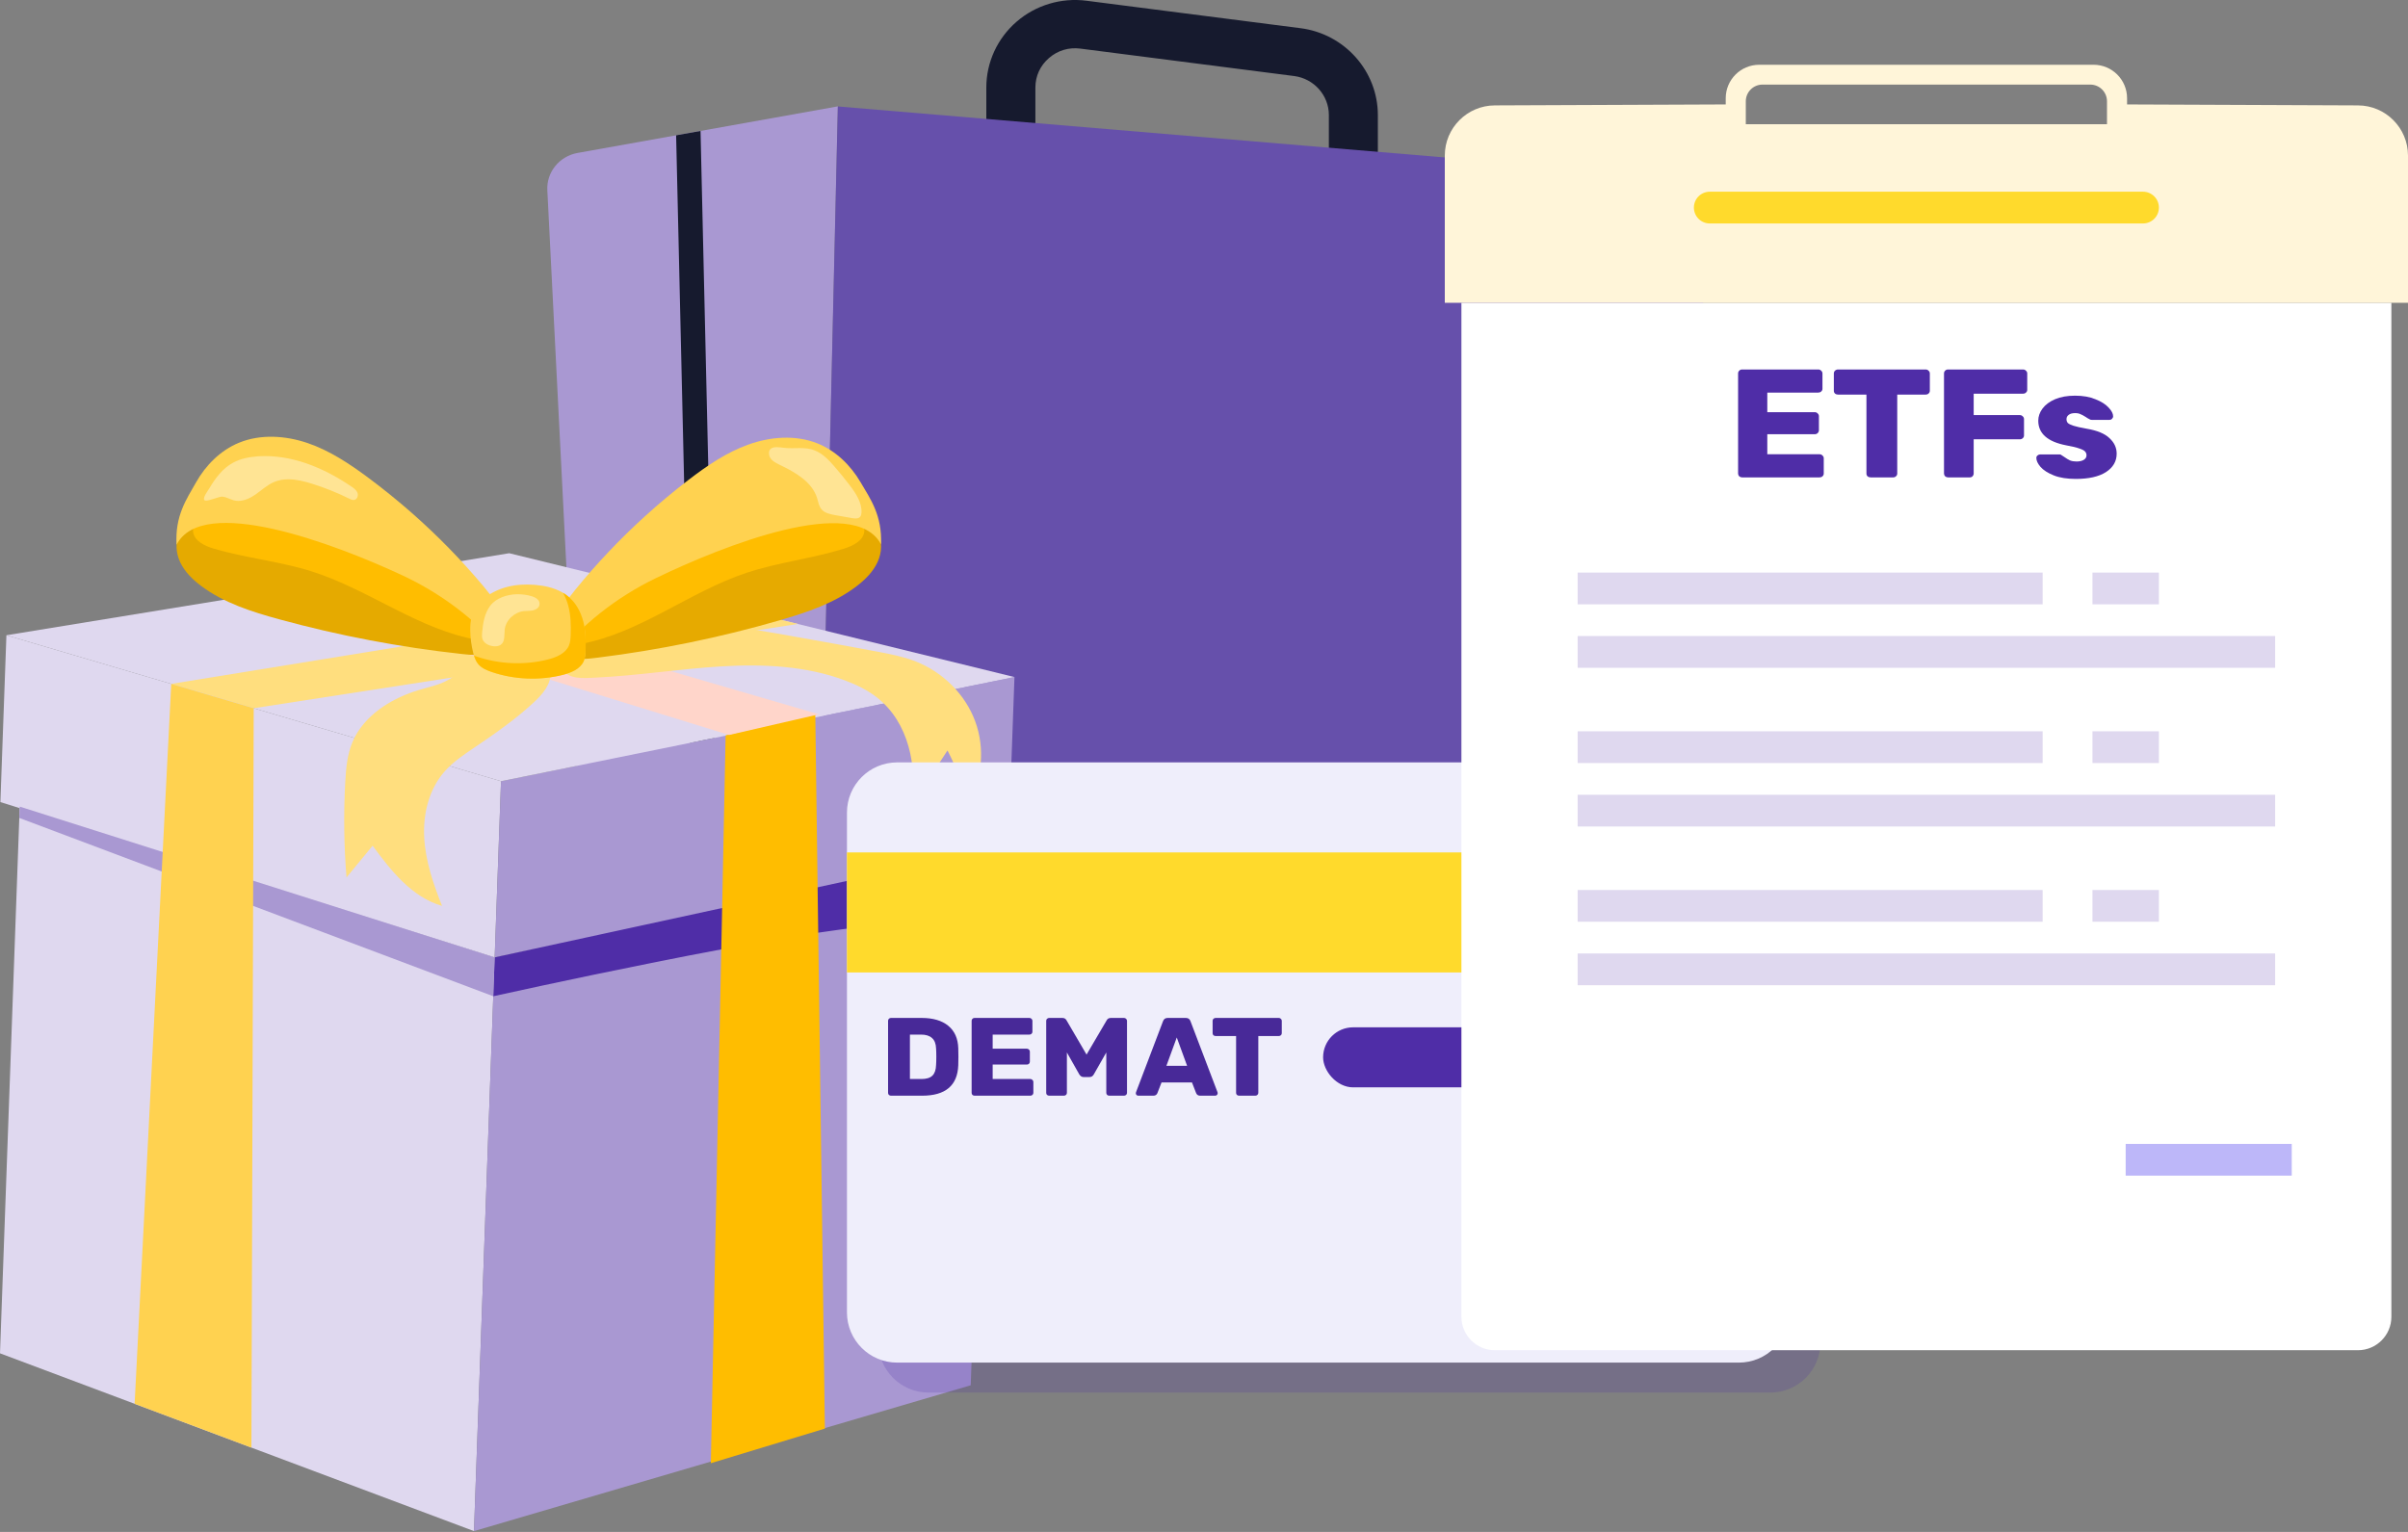 <svg width="110" height="70" viewBox="0 0 110 70" fill="none" xmlns="http://www.w3.org/2000/svg">
<rect x="0" y="0" width="110" height="70" fill="#808080" stroke="none"/>
<path d="M62.946 8.044H60.704V5.255C60.704 4.359 60.023 3.593 59.123 3.475L49.35 2.221C48.826 2.152 48.314 2.306 47.917 2.653C47.517 2.999 47.298 3.475 47.298 4V6.566H45.056V4C45.056 2.848 45.56 1.753 46.435 0.995C47.31 0.234 48.479 -0.116 49.635 0.034L59.408 1.288C61.422 1.545 62.942 3.251 62.942 5.259V8.044H62.946Z" fill="#161A2E"/>
<path d="M26.381 6.989L38.276 4.86L37.199 51.353L28.417 49.932C27.637 49.806 27.05 49.158 27.009 48.377L25.003 8.7C24.957 7.873 25.547 7.14 26.381 6.989Z" fill="#A998D2"/>
<path d="M75.811 8.02L38.273 4.864L37.195 51.357L73.198 46.52C74.346 46.365 75.233 45.445 75.324 44.305L78.062 10.642C78.173 9.306 77.166 8.134 75.811 8.02Z" fill="#6650AB"/>
<path d="M32.001 5.984L30.886 6.183C31.08 14.457 31.687 40.766 31.893 50.494L33.017 50.677C32.814 41.023 32.191 14.193 32.001 5.984Z" fill="#161A2E"/>
<g clip-path="url(#clip0_14259_11469)">
<path fill-rule="evenodd" clip-rule="evenodd" d="M0.9 36.857L3.05176e-05 61.839L21.652 69.963L22.597 43.747L0.9 36.857Z" fill="#DFD8EF"/>
<path fill-rule="evenodd" clip-rule="evenodd" d="M22.597 43.747L45.232 38.626L44.343 63.3L21.652 69.963L22.597 43.747Z" fill="#A998D2"/>
<path fill-rule="evenodd" clip-rule="evenodd" d="M0.018 36.651L22.597 43.747L22.887 35.697L0.293 29.027L0.018 36.651Z" fill="#DFD8EF"/>
<path fill-rule="evenodd" clip-rule="evenodd" d="M22.887 35.697C23.138 35.636 46.342 30.938 46.342 30.938L46.064 38.653L22.597 43.747L22.887 35.697Z" fill="#A998D2"/>
<path fill-rule="evenodd" clip-rule="evenodd" d="M0.292 29.027L23.263 25.279L46.342 30.938L22.887 35.697L0.292 29.027Z" fill="#DFD8EF"/>
<path fill-rule="evenodd" clip-rule="evenodd" d="M45.224 38.835L22.597 43.747L22.533 45.523C22.533 45.523 36.481 42.42 40.342 42.287C44.202 42.154 45.085 42.694 45.085 42.694L45.224 38.835Z" fill="#4F2DA7"/>
<path fill-rule="evenodd" clip-rule="evenodd" d="M0.9 36.857L22.597 43.747L22.533 45.523L0.882 37.375L0.9 36.857Z" fill="#A998D2"/>
<path fill-rule="evenodd" clip-rule="evenodd" d="M7.823 31.25L6.15 64.147L11.485 66.148L11.59 32.362L7.823 31.25Z" fill="#FFD250"/>
<path fill-rule="evenodd" clip-rule="evenodd" d="M33.148 33.602L32.472 66.86L37.681 65.279L37.243 32.622L33.148 33.602Z" fill="#FFBD00"/>
<path fill-rule="evenodd" clip-rule="evenodd" d="M11.59 32.362L36.445 28.511L31.756 27.361L7.823 31.25L11.59 32.362Z" fill="#FFDE7E"/>
<path fill-rule="evenodd" clip-rule="evenodd" d="M33.304 33.583L12.225 27.08L16.145 26.44L37.409 32.639L33.304 33.583Z" fill="#FFD5CA"/>
<path fill-rule="evenodd" clip-rule="evenodd" d="M22.438 29.889C21.993 29.975 21.533 29.932 21.082 29.882C18.27 29.575 15.483 29.045 12.761 28.3C11.498 27.955 10.22 27.548 9.187 26.773C8.799 26.482 8.444 26.133 8.238 25.704C8.032 25.276 7.991 24.757 8.214 24.337C8.568 23.671 9.431 23.438 10.203 23.325C11.385 23.152 12.596 23.098 13.776 23.284C14.858 23.455 15.895 23.825 16.923 24.192C17.536 24.412 18.152 24.632 18.718 24.947C19.221 25.227 19.677 25.578 20.117 25.945C20.907 26.604 21.649 27.317 22.335 28.075C22.606 28.375 23.106 28.784 23.235 29.169C23.388 29.628 22.838 29.812 22.438 29.889Z" fill="#E5AA00"/>
<path fill-rule="evenodd" clip-rule="evenodd" d="M22.354 29.214C22.205 29.298 22.018 29.277 21.848 29.247C19.12 28.779 16.87 26.944 14.24 26.11C12.786 25.649 11.241 25.503 9.776 25.073C9.351 24.948 8.864 24.718 8.821 24.294C8.786 23.937 9.099 23.637 9.418 23.447C10.539 22.779 11.959 22.781 13.265 22.975C16.11 23.398 18.814 24.65 20.925 26.522C21.352 26.901 21.76 27.314 22.061 27.794C22.229 28.061 22.774 28.976 22.354 29.214Z" fill="#FFBD00"/>
<path fill-rule="evenodd" clip-rule="evenodd" d="M16.795 21.808C15.95 21.182 15.058 20.589 14.051 20.245C13.044 19.902 11.901 19.827 10.919 20.23C10.067 20.579 9.397 21.262 8.956 22.041C8.514 22.82 7.989 23.568 8.066 24.894C9.24 22.573 15.247 24.828 18.393 26.296C20.196 27.138 21.8 28.368 23.049 29.87C23.142 29.982 23.651 29.319 23.682 29.243C23.816 28.904 23.681 28.783 23.465 28.529C22.974 27.95 22.538 27.328 22.049 26.747C21.064 25.576 19.988 24.476 18.833 23.457C18.178 22.881 17.498 22.33 16.795 21.808Z" fill="#FFD250"/>
<path fill-rule="evenodd" clip-rule="evenodd" d="M10.888 22.889C10.825 22.889 10.762 22.882 10.699 22.867C10.512 22.822 10.344 22.708 10.151 22.694C10.148 22.693 10.145 22.693 10.141 22.693C10.072 22.693 9.935 22.739 9.792 22.784C9.649 22.83 9.5 22.875 9.411 22.875C9.377 22.875 9.352 22.869 9.338 22.854C9.242 22.751 9.502 22.416 9.556 22.325C9.832 21.861 10.16 21.403 10.658 21.137C10.99 20.96 11.372 20.883 11.751 20.854C11.873 20.845 11.996 20.841 12.117 20.841C13.526 20.841 14.891 21.444 16.049 22.23C16.164 22.308 16.284 22.396 16.332 22.523C16.379 22.65 16.315 22.824 16.175 22.845C16.165 22.846 16.155 22.847 16.145 22.847C16.079 22.847 16.015 22.816 15.955 22.786C15.411 22.517 14.846 22.29 14.265 22.107C13.914 21.996 13.537 21.902 13.171 21.902C12.951 21.902 12.734 21.936 12.529 22.021C12.209 22.154 11.955 22.398 11.673 22.595C11.443 22.755 11.166 22.889 10.888 22.889Z" fill="#FFE494"/>
<path fill-rule="evenodd" clip-rule="evenodd" d="M16.105 33.9C15.86 34.48 15.805 35.116 15.771 35.741C15.692 37.191 15.711 38.645 15.829 40.092C16.226 39.609 16.623 39.127 17.021 38.644C17.859 39.781 18.8 40.988 20.192 41.395C19.791 40.384 19.434 39.341 19.378 38.261C19.322 37.182 19.594 36.052 20.329 35.23C20.716 34.798 21.211 34.469 21.697 34.141C22.634 33.509 23.561 32.857 24.385 32.095C24.789 31.72 25.194 31.249 25.144 30.713C25.078 30.019 24.274 29.598 23.547 29.555C22.913 29.518 22.271 29.682 21.732 30C21.309 30.25 21.078 30.633 20.702 30.92C20.196 31.307 19.489 31.4 18.893 31.607C18.334 31.801 17.797 32.064 17.325 32.414C16.798 32.805 16.355 33.305 16.105 33.9ZM27.201 30.963C29.121 30.875 31.023 30.566 32.941 30.451C34.858 30.336 36.831 30.424 38.618 31.098C39.139 31.294 39.643 31.541 40.074 31.881C41.521 33.023 41.908 35.029 41.643 36.804C42.19 35.967 42.736 35.13 43.282 34.292C43.687 35.074 43.998 35.9 44.206 36.749C44.874 35.61 45.003 34.194 44.549 32.962C44.096 31.73 43.069 30.703 41.803 30.213C41.259 30.004 40.681 29.89 40.105 29.781C39.003 29.572 37.898 29.375 36.792 29.177C34.967 28.851 33.14 28.525 31.294 28.329C29.531 28.142 27.617 28.108 26.136 29.042C25.712 29.309 25.536 30.072 25.699 30.523C25.899 31.077 26.7 30.985 27.201 30.963Z" fill="#FFDE7E"/>
<path fill-rule="evenodd" clip-rule="evenodd" d="M25.955 30.076C26.401 30.156 26.861 30.106 27.311 30.05C30.119 29.701 32.896 29.131 35.606 28.347C36.863 27.983 38.134 27.558 39.155 26.768C39.539 26.471 39.888 26.117 40.087 25.686C40.287 25.254 40.319 24.735 40.089 24.317C39.725 23.657 38.859 23.437 38.085 23.335C36.9 23.18 35.688 23.143 34.512 23.346C33.432 23.533 32.402 23.918 31.38 24.3C30.77 24.528 30.157 24.758 29.597 25.081C29.098 25.368 28.647 25.726 28.214 26.099C27.434 26.769 26.703 27.493 26.03 28.261C25.764 28.565 25.27 28.981 25.147 29.367C25.001 29.829 25.554 30.005 25.955 30.076Z" fill="#E6AA00"/>
<path fill-rule="evenodd" clip-rule="evenodd" d="M26.028 29.399C26.179 29.481 26.365 29.458 26.535 29.426C29.255 28.918 31.475 27.05 34.092 26.178C35.539 25.696 37.082 25.527 38.539 25.076C38.962 24.945 39.446 24.708 39.481 24.284C39.512 23.926 39.194 23.631 38.872 23.445C37.74 22.794 36.32 22.817 35.017 23.03C32.179 23.494 29.496 24.785 27.415 26.688C26.994 27.073 26.592 27.492 26.299 27.976C26.135 28.246 25.604 29.169 26.028 29.399Z" fill="#FFBD00"/>
<path fill-rule="evenodd" clip-rule="evenodd" d="M31.469 21.916C32.304 21.277 33.186 20.672 34.187 20.314C35.189 19.955 36.331 19.864 37.32 20.252C38.177 20.589 38.858 21.262 39.311 22.034C39.765 22.807 40.302 23.547 40.246 24.874C39.036 22.571 33.065 24.913 29.943 26.427C28.153 27.294 26.57 28.548 25.344 30.067C25.253 30.181 24.733 29.526 24.701 29.45C24.562 29.113 24.695 28.99 24.907 28.733C25.388 28.147 25.814 27.519 26.294 26.93C27.26 25.746 28.319 24.63 29.457 23.595C30.103 23.008 30.774 22.448 31.469 21.916Z" fill="#FFD250"/>
<path fill-rule="evenodd" clip-rule="evenodd" d="M39.082 23.691C39.028 23.691 38.972 23.683 38.92 23.674C38.667 23.63 38.413 23.585 38.16 23.54C37.929 23.5 37.678 23.448 37.529 23.275C37.404 23.129 37.379 22.931 37.323 22.751C37.094 22.025 36.341 21.585 35.631 21.247C35.416 21.145 35.172 21.013 35.135 20.786C35.088 20.496 35.279 20.433 35.488 20.433C35.604 20.433 35.725 20.452 35.814 20.463C35.926 20.477 36.036 20.48 36.147 20.48C36.212 20.48 36.277 20.479 36.342 20.478C36.407 20.477 36.472 20.475 36.537 20.475C36.765 20.475 36.991 20.491 37.217 20.581C37.579 20.724 37.854 21.013 38.105 21.301C38.35 21.583 38.586 21.872 38.812 22.169C39.097 22.542 39.377 22.962 39.354 23.424C39.35 23.492 39.338 23.564 39.292 23.616C39.24 23.674 39.163 23.691 39.082 23.691Z" fill="#FFE494"/>
<path fill-rule="evenodd" clip-rule="evenodd" d="M22.308 27.197C21.954 27.431 21.667 27.77 21.551 28.167C21.491 28.375 21.478 28.593 21.482 28.808C21.487 29.156 21.533 29.503 21.618 29.84C21.663 30.021 21.722 30.203 21.844 30.348C21.999 30.531 22.235 30.631 22.467 30.709C23.494 31.057 24.631 31.104 25.686 30.843C26.082 30.746 26.507 30.57 26.665 30.21C26.73 30.06 26.741 29.893 26.747 29.73C26.765 29.282 26.754 28.828 26.64 28.393C26.526 27.957 26.301 27.539 25.945 27.247C25.609 26.973 25.177 26.826 24.741 26.761C23.901 26.637 23.023 26.724 22.308 27.197Z" fill="#FFD250"/>
<path fill-rule="evenodd" clip-rule="evenodd" d="M26.644 28.392C26.53 27.957 26.305 27.538 25.948 27.247C25.876 27.188 25.799 27.135 25.719 27.087C25.827 27.276 25.908 27.481 25.962 27.689C26.076 28.124 26.086 28.578 26.069 29.027C26.063 29.189 26.052 29.356 25.986 29.506C25.828 29.867 25.404 30.042 25.008 30.14C23.953 30.401 22.816 30.353 21.788 30.006C21.743 29.991 21.698 29.974 21.654 29.957C21.696 30.098 21.753 30.234 21.848 30.347C22.002 30.53 22.238 30.631 22.47 30.709C23.498 31.056 24.635 31.104 25.69 30.843C26.086 30.745 26.511 30.57 26.668 30.209C26.734 30.059 26.745 29.893 26.751 29.73C26.768 29.282 26.758 28.828 26.644 28.392Z" fill="#FFBD00"/>
<path fill-rule="evenodd" clip-rule="evenodd" d="M22.618 29.532C22.591 29.532 22.564 29.531 22.538 29.528C22.326 29.506 22.105 29.394 22.039 29.2C22.008 29.108 22.015 29.009 22.023 28.912C22.061 28.482 22.13 28.034 22.392 27.683C22.658 27.327 23.158 27.166 23.603 27.153C23.616 27.153 23.631 27.153 23.647 27.153C23.97 27.153 24.727 27.239 24.642 27.647C24.615 27.777 24.479 27.862 24.343 27.892C24.208 27.921 24.067 27.909 23.929 27.924C23.483 27.975 23.099 28.348 23.055 28.776C23.029 29.02 23.08 29.319 22.873 29.464C22.8 29.514 22.709 29.532 22.618 29.532Z" fill="#FFE494"/>
</g>
<path opacity="0.2" fill-rule="evenodd" clip-rule="evenodd" d="M40.124 38.502C40.124 37.235 41.151 36.208 42.418 36.208H80.867C82.134 36.208 83.161 37.235 83.161 38.502V61.34C83.161 62.607 82.134 63.634 80.867 63.634H42.418C41.151 63.634 40.124 62.607 40.124 61.34V38.502Z" fill="#4F2DA7"/>
<path fill-rule="evenodd" clip-rule="evenodd" d="M38.69 37.131C38.69 35.864 39.717 34.837 40.984 34.837H79.433C80.7 34.837 81.727 35.864 81.727 37.131V59.969C81.727 61.236 80.7 62.264 79.433 62.264H40.984C39.717 62.264 38.69 61.236 38.69 59.969V37.131Z" fill="#EFEEFB"/>
<path d="M40.701 50.067C40.665 50.067 40.633 50.055 40.605 50.031C40.58 50.004 40.568 49.974 40.568 49.94V46.645C40.568 46.608 40.58 46.578 40.605 46.554C40.63 46.527 40.662 46.514 40.701 46.514H42.097C42.621 46.514 43.029 46.634 43.319 46.874C43.609 47.111 43.761 47.453 43.775 47.899C43.779 47.997 43.781 48.128 43.781 48.29C43.781 48.453 43.779 48.581 43.775 48.676C43.74 49.603 43.19 50.067 42.124 50.067H40.701ZM42.097 49.305C42.32 49.305 42.485 49.255 42.591 49.153C42.697 49.052 42.754 48.889 42.761 48.666C42.768 48.568 42.772 48.441 42.772 48.285C42.772 48.129 42.768 48.004 42.761 47.909C42.754 47.693 42.692 47.534 42.575 47.432C42.462 47.327 42.294 47.275 42.071 47.275H41.566V49.305H42.097Z" fill="#482998"/>
<path d="M44.518 50.067C44.482 50.067 44.45 50.055 44.422 50.031C44.397 50.004 44.385 49.974 44.385 49.94V46.645C44.385 46.608 44.397 46.578 44.422 46.554C44.447 46.527 44.479 46.514 44.518 46.514H47.024C47.063 46.514 47.095 46.527 47.12 46.554C47.148 46.578 47.162 46.608 47.162 46.645V47.148C47.162 47.185 47.148 47.216 47.12 47.239C47.095 47.263 47.063 47.275 47.024 47.275H45.346V47.92H46.907C46.946 47.92 46.978 47.933 47.003 47.96C47.031 47.984 47.045 48.014 47.045 48.052V48.514C47.045 48.551 47.031 48.583 47.003 48.61C46.978 48.634 46.946 48.645 46.907 48.645H45.346V49.305H47.066C47.105 49.305 47.137 49.319 47.162 49.346C47.19 49.37 47.205 49.4 47.205 49.437V49.94C47.205 49.977 47.19 50.008 47.162 50.031C47.137 50.055 47.105 50.067 47.066 50.067H44.518Z" fill="#482998"/>
<path d="M47.93 50.067C47.891 50.067 47.857 50.055 47.829 50.031C47.804 50.008 47.792 49.977 47.792 49.94V46.645C47.792 46.608 47.804 46.578 47.829 46.554C47.857 46.527 47.891 46.514 47.93 46.514H48.53C48.619 46.514 48.682 46.551 48.721 46.625L49.635 48.189L50.553 46.625C50.592 46.551 50.656 46.514 50.745 46.514H51.345C51.383 46.514 51.415 46.527 51.44 46.554C51.468 46.578 51.483 46.608 51.483 46.645V49.94C51.483 49.977 51.468 50.008 51.44 50.031C51.415 50.055 51.383 50.067 51.345 50.067H50.67C50.635 50.067 50.603 50.055 50.575 50.031C50.55 50.004 50.537 49.974 50.537 49.94V48.092L49.964 49.097C49.918 49.175 49.856 49.214 49.778 49.214H49.491C49.42 49.214 49.358 49.175 49.305 49.097L48.737 48.092V49.94C48.737 49.977 48.723 50.008 48.695 50.031C48.67 50.055 48.638 50.067 48.599 50.067H47.93Z" fill="#482998"/>
<path d="M51.998 50.067C51.97 50.067 51.943 50.057 51.918 50.036C51.897 50.013 51.886 49.987 51.886 49.96C51.886 49.94 51.888 49.925 51.892 49.915L53.129 46.661C53.164 46.563 53.235 46.514 53.342 46.514H54.17C54.276 46.514 54.347 46.563 54.382 46.661L55.62 49.915C55.623 49.925 55.625 49.94 55.625 49.96C55.625 49.987 55.613 50.013 55.588 50.036C55.567 50.057 55.542 50.067 55.514 50.067H54.823C54.738 50.067 54.678 50.03 54.643 49.955L54.451 49.463H53.06L52.869 49.955C52.834 50.03 52.773 50.067 52.688 50.067H51.998ZM53.283 48.701H54.228L53.756 47.407L53.283 48.701Z" fill="#482998"/>
<path d="M56.604 50.067C56.566 50.067 56.532 50.055 56.504 50.031C56.479 50.008 56.466 49.977 56.466 49.94V47.341H55.532C55.493 47.341 55.459 47.329 55.431 47.305C55.406 47.282 55.394 47.251 55.394 47.214V46.645C55.394 46.608 55.406 46.578 55.431 46.554C55.459 46.527 55.493 46.514 55.532 46.514H58.415C58.454 46.514 58.486 46.527 58.511 46.554C58.539 46.578 58.553 46.608 58.553 46.645V47.214C58.553 47.251 58.539 47.282 58.511 47.305C58.486 47.329 58.454 47.341 58.415 47.341H57.481V49.94C57.481 49.977 57.467 50.008 57.438 50.031C57.413 50.055 57.382 50.067 57.343 50.067H56.604Z" fill="#482998"/>
<rect x="38.69" y="38.951" width="43.037" height="5.485" fill="#FFDA2C"/>
<rect x="71.918" y="36.094" width="5.738" height="2.743" rx="1.371" fill="#4F2DA7"/>
<rect x="60.441" y="46.943" width="8.607" height="2.743" rx="1.371" fill="#4F2DA7"/>
<path d="M109.241 13.837L66.759 13.837L66.759 60.169C66.759 61.013 67.443 61.698 68.288 61.698H107.712C108.557 61.698 109.241 61.013 109.241 60.169V13.837Z" fill="white"/>
<path d="M79.582 21.814C79.533 21.814 79.489 21.798 79.449 21.765C79.415 21.727 79.398 21.685 79.398 21.638V17.066C79.398 17.014 79.415 16.972 79.449 16.939C79.484 16.902 79.528 16.883 79.582 16.883H83.06C83.114 16.883 83.159 16.902 83.193 16.939C83.232 16.972 83.252 17.014 83.252 17.066V17.763C83.252 17.815 83.232 17.857 83.193 17.89C83.159 17.923 83.114 17.939 83.06 17.939H80.732V18.834H82.898C82.952 18.834 82.996 18.853 83.031 18.89C83.07 18.923 83.09 18.966 83.09 19.017V19.658C83.09 19.71 83.07 19.755 83.031 19.792C82.996 19.825 82.952 19.842 82.898 19.842H80.732V20.757H83.119C83.173 20.757 83.218 20.776 83.252 20.814C83.291 20.847 83.311 20.889 83.311 20.941V21.638C83.311 21.69 83.291 21.732 83.252 21.765C83.218 21.798 83.173 21.814 83.119 21.814H79.582Z" fill="#4F2DA7"/>
<path d="M85.453 21.814C85.398 21.814 85.352 21.798 85.312 21.765C85.278 21.732 85.261 21.69 85.261 21.638V18.031H83.964C83.91 18.031 83.863 18.015 83.824 17.982C83.789 17.949 83.772 17.907 83.772 17.855V17.066C83.772 17.014 83.789 16.972 83.824 16.939C83.863 16.902 83.91 16.883 83.964 16.883H87.966C88.019 16.883 88.064 16.902 88.098 16.939C88.137 16.972 88.157 17.014 88.157 17.066V17.855C88.157 17.907 88.137 17.949 88.098 17.982C88.064 18.015 88.019 18.031 87.966 18.031H86.668V21.638C86.668 21.69 86.649 21.732 86.609 21.765C86.575 21.798 86.531 21.814 86.477 21.814H85.453Z" fill="#4F2DA7"/>
<path d="M88.988 21.814C88.939 21.814 88.895 21.798 88.855 21.765C88.821 21.727 88.804 21.685 88.804 21.638V17.066C88.804 17.014 88.821 16.972 88.855 16.939C88.89 16.902 88.934 16.883 88.988 16.883H92.415C92.469 16.883 92.513 16.902 92.547 16.939C92.587 16.972 92.606 17.014 92.606 17.066V17.813C92.606 17.864 92.587 17.907 92.547 17.939C92.513 17.972 92.469 17.989 92.415 17.989H90.16V18.968H92.267C92.322 18.968 92.366 18.987 92.4 19.024C92.439 19.057 92.459 19.099 92.459 19.151V19.898C92.459 19.95 92.439 19.992 92.4 20.025C92.366 20.058 92.322 20.074 92.267 20.074H90.16V21.638C90.16 21.685 90.143 21.727 90.108 21.765C90.074 21.798 90.03 21.814 89.976 21.814H88.988Z" fill="#4F2DA7"/>
<path d="M94.827 21.884C94.424 21.884 94.088 21.831 93.818 21.723C93.547 21.614 93.346 21.485 93.213 21.335C93.086 21.185 93.022 21.049 93.022 20.926C93.022 20.88 93.039 20.842 93.073 20.814C93.113 20.781 93.154 20.764 93.199 20.764H94.09C94.12 20.764 94.144 20.774 94.164 20.793C94.248 20.844 94.294 20.875 94.304 20.884C94.397 20.95 94.483 21.002 94.562 21.039C94.645 21.072 94.744 21.088 94.857 21.088C94.989 21.088 95.097 21.065 95.181 21.018C95.269 20.966 95.314 20.896 95.314 20.807C95.314 20.732 95.289 20.671 95.24 20.623C95.196 20.576 95.107 20.532 94.975 20.49C94.847 20.443 94.65 20.396 94.385 20.349C93.535 20.184 93.11 19.809 93.11 19.222C93.11 19.029 93.174 18.846 93.302 18.672C93.434 18.494 93.626 18.351 93.877 18.242C94.132 18.134 94.437 18.08 94.79 18.08C95.149 18.08 95.459 18.134 95.719 18.242C95.984 18.346 96.186 18.473 96.323 18.623C96.461 18.768 96.53 18.902 96.53 19.024C96.53 19.067 96.512 19.104 96.478 19.137C96.449 19.17 96.412 19.186 96.368 19.186H95.557C95.513 19.186 95.478 19.177 95.454 19.158C95.395 19.13 95.336 19.095 95.277 19.053C95.188 18.996 95.11 18.954 95.041 18.926C94.977 18.893 94.894 18.877 94.79 18.877C94.668 18.877 94.572 18.902 94.503 18.954C94.434 19.006 94.4 19.071 94.4 19.151C94.4 19.222 94.419 19.28 94.459 19.327C94.503 19.37 94.589 19.412 94.717 19.454C94.849 19.496 95.048 19.541 95.314 19.588C95.795 19.668 96.144 19.811 96.36 20.018C96.581 20.22 96.692 20.457 96.692 20.729C96.692 21.081 96.527 21.363 96.198 21.575C95.874 21.781 95.417 21.884 94.827 21.884Z" fill="#4F2DA7"/>
<path fill-rule="evenodd" clip-rule="evenodd" d="M107.716 4.816C108.979 4.821 110 5.847 110 7.11V13.836H66L66 7.11C66 5.847 67.021 4.821 68.285 4.816L78.833 4.772V4.488C78.833 3.643 79.518 2.959 80.363 2.959H95.637C96.482 2.959 97.167 3.643 97.167 4.488V4.772L107.716 4.816ZM80.515 3.865C80.092 3.865 79.75 4.207 79.75 4.629V5.677H96.25V4.629C96.25 4.207 95.908 3.865 95.485 3.865H80.515Z" fill="#FFF5D9"/>
<path d="M77.379 9.485C77.379 9.085 77.704 8.76 78.104 8.76H97.895C98.296 8.76 98.621 9.085 98.621 9.485C98.621 9.886 98.296 10.211 97.895 10.211H78.104C77.704 10.211 77.379 9.886 77.379 9.485Z" fill="#FFDA2C"/>
<rect x="97.103" y="52.27" width="7.586" height="1.45" fill="#BDB7F9"/>
<path fill-rule="evenodd" clip-rule="evenodd" d="M95.586 40.668H98.621V42.118H95.586V40.668ZM72.069 40.668H93.31V42.118H72.069V40.668ZM103.931 43.568H72.069V45.019H103.931V43.568Z" fill="#DFD8EF"/>
<path fill-rule="evenodd" clip-rule="evenodd" d="M72.069 33.416H93.31V34.866H72.069V33.416ZM95.586 33.416H98.621V34.866H95.586V33.416ZM103.931 36.317H72.069V37.767H103.931V36.317Z" fill="#DFD8EF"/>
<path fill-rule="evenodd" clip-rule="evenodd" d="M95.586 26.164H98.621V27.614H95.586V26.164ZM72.069 26.164H93.31V27.615H72.069V26.164ZM103.931 29.064H72.069V30.515H103.931V29.064Z" fill="#DFD8EF"/>
<defs>
<clipPath id="clip0_14259_11469">
<rect width="46.41" height="50.043" fill="white" transform="translate(0 19.957)"/>
</clipPath>
</defs>
</svg>
